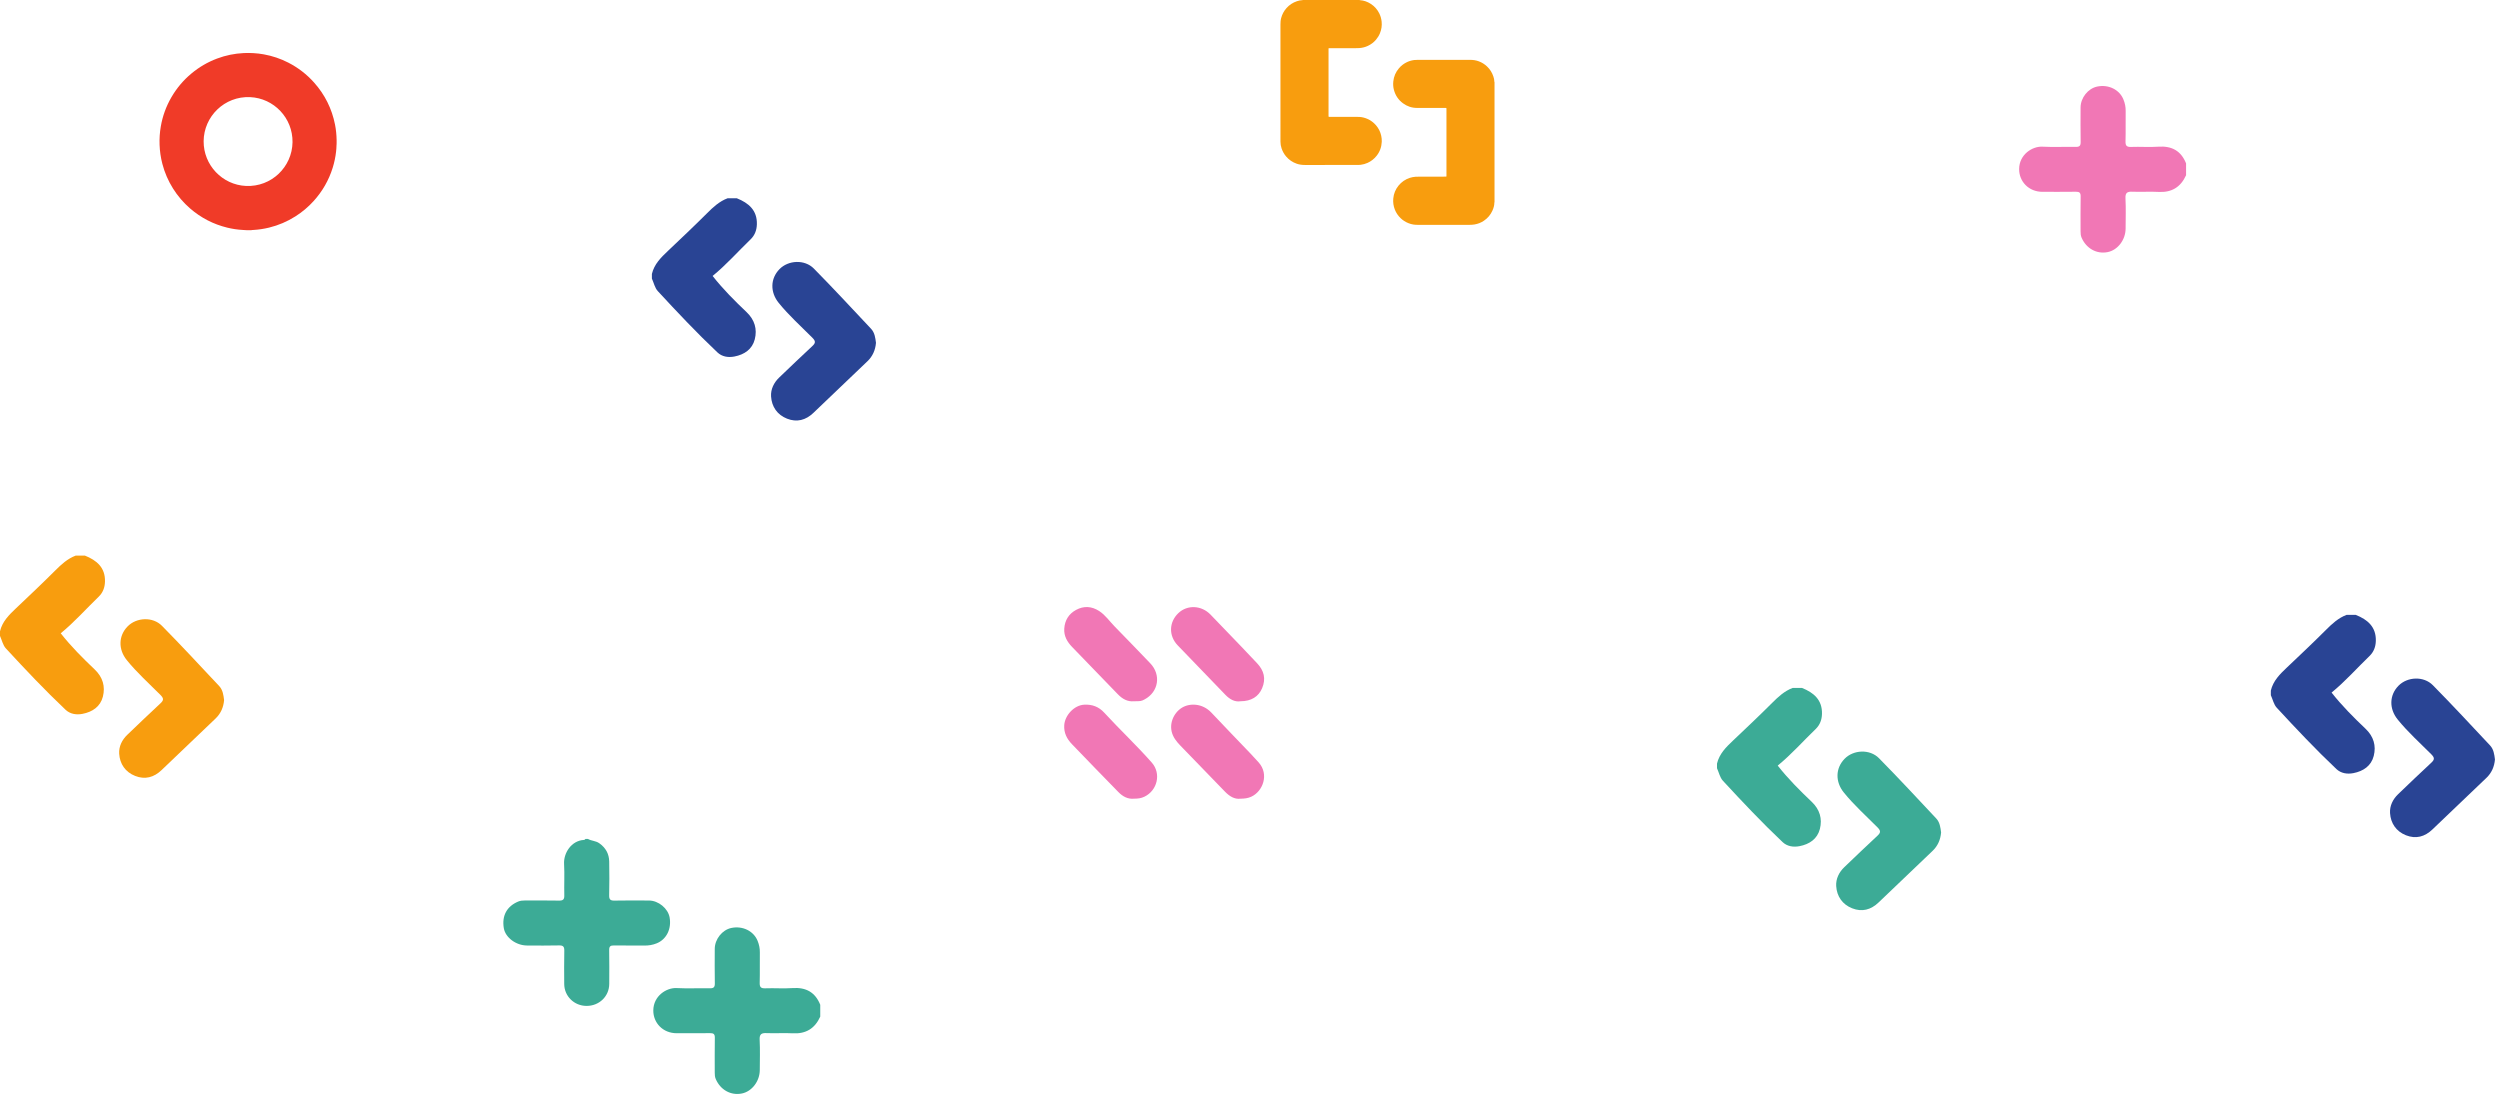 <svg width="447" height="196" viewBox="0 0 447 196" fill="none" xmlns="http://www.w3.org/2000/svg">
<path d="M146.661 181.773C145.701 183.89 144.098 184.887 141.74 184.754C140.19 184.667 138.63 184.787 137.079 184.719C136.15 184.678 135.774 184.891 135.826 185.917C135.917 187.711 135.856 189.515 135.85 191.315C135.843 193.319 134.448 195.147 132.656 195.514C130.683 195.918 128.82 194.879 127.98 192.94C127.818 192.566 127.797 192.196 127.797 191.808C127.798 189.726 127.775 187.643 127.811 185.562C127.822 184.905 127.598 184.715 126.959 184.726C124.981 184.759 123.003 184.729 121.025 184.741C118.502 184.754 116.797 182.866 116.811 180.669C116.826 178.059 119.181 176.572 120.985 176.668C122.957 176.773 124.94 176.663 126.917 176.706C127.618 176.721 127.825 176.493 127.811 175.804C127.772 173.757 127.794 171.71 127.798 169.662C127.802 167.928 129.129 166.261 130.767 165.918C132.792 165.496 134.756 166.466 135.465 168.237C135.729 168.896 135.873 169.565 135.861 170.286C135.831 172.086 135.887 173.888 135.835 175.685C135.812 176.458 136.007 176.742 136.827 176.71C138.449 176.646 140.082 176.783 141.699 176.67C144.102 176.499 145.761 177.407 146.661 179.655V181.773Z" fill="#3CAB96"/>
<path d="M105.12 150C105.75 150.367 106.511 150.32 107.147 150.769C108.31 151.592 108.902 152.669 108.926 154.049C108.96 156.06 108.967 158.073 108.919 160.084C108.9 160.84 109.152 161.042 109.882 161.026C111.93 160.982 113.979 161.005 116.028 161.013C117.738 161.02 119.449 162.433 119.731 164.054C120.087 166.108 119.158 167.954 117.435 168.66C116.707 168.957 115.965 169.08 115.176 169.066C113.375 169.038 111.573 169.081 109.773 169.045C109.131 169.033 108.91 169.226 108.922 169.884C108.958 171.894 108.941 173.906 108.933 175.917C108.925 178.142 107.146 179.863 104.874 179.857C102.664 179.851 100.895 178.123 100.883 175.938C100.872 173.962 100.852 171.985 100.896 170.01C100.911 169.289 100.723 169.021 99.958 169.041C98.052 169.092 96.144 169.062 94.237 169.057C92.261 169.05 90.363 167.629 90.082 165.96C89.707 163.724 90.625 162.046 92.657 161.197C93.031 161.041 93.4 161.009 93.789 161.009C95.838 161.013 97.887 160.982 99.935 161.026C100.667 161.042 100.918 160.837 100.897 160.083C100.847 158.213 100.964 156.337 100.858 154.473C100.75 152.568 102.118 150.292 104.443 150.176C104.53 150.172 104.612 150.061 104.696 150H105.12Z" fill="#3CAB96"/>
<path d="M322.188 123C324.308 123.845 325.845 125.152 325.77 127.667C325.74 128.687 325.408 129.612 324.646 130.345C322.397 132.513 320.328 134.868 317.857 136.889C319.7 139.233 321.794 141.328 323.938 143.366C325.381 144.737 325.858 146.408 325.394 148.222C324.941 149.997 323.546 150.946 321.756 151.294C320.624 151.514 319.524 151.321 318.718 150.558C315.01 147.054 311.512 143.34 308.051 139.594C307.519 139.018 307.341 138.113 307 137.36V136.532C307.411 134.782 308.617 133.596 309.86 132.419C312.216 130.188 314.577 127.96 316.872 125.665C317.962 124.575 319.065 123.552 320.532 123H322.188Z" fill="#3CAB96"/>
<path d="M346.201 146.346C342.813 142.73 339.441 139.097 335.964 135.569C334.317 133.898 331.401 134.05 329.82 135.666C328.156 137.366 328.139 139.796 329.667 141.689C331.491 143.951 333.656 145.878 335.693 147.929C336.307 148.545 336.292 148.874 335.673 149.443C333.68 151.278 331.74 153.169 329.777 155.035C328.804 155.962 328.232 157.155 328.312 158.434C328.425 160.263 329.413 161.71 331.161 162.402C332.925 163.102 334.521 162.68 335.904 161.348C339.112 158.26 342.353 155.209 345.562 152.122C346.472 151.247 346.96 150.143 347.069 148.842C346.958 147.965 346.841 147.03 346.201 146.346Z" fill="#3CAB96"/>
<path d="M52.303 25.426C52.362 21.105 48.977 17.559 44.726 17.367C40.138 17.162 36.442 20.826 36.41 25.246C36.38 29.512 39.736 33.053 43.982 33.247C48.541 33.455 52.24 29.837 52.303 25.426ZM44.907 41.159H44.122C43.881 41.16 43.642 41.128 43.402 41.115C42.464 41.063 41.539 40.924 40.626 40.7C38.145 40.095 35.938 38.951 34.005 37.283C32.801 36.244 31.778 35.048 30.932 33.7C30.071 32.327 29.435 30.857 29.027 29.287C28.737 28.173 28.575 27.038 28.532 25.886C28.492 24.785 28.564 23.691 28.752 22.606C29.07 20.761 29.699 19.027 30.636 17.406C31.582 15.77 32.782 14.346 34.233 13.137C35.611 11.989 37.14 11.098 38.82 10.468C40.358 9.89 41.948 9.566 43.587 9.488C44.164 9.46 44.743 9.465 45.322 9.5C45.938 9.536 46.549 9.608 47.156 9.716C48.696 9.993 50.163 10.486 51.554 11.201C53.312 12.105 54.853 13.292 56.167 14.769C58.084 16.925 59.329 19.418 59.897 22.25C60.08 23.162 60.167 24.086 60.187 25.015V25.573C60.199 25.713 60.168 25.85 60.167 25.989C60.164 26.366 60.131 26.739 60.09 27.113C59.981 28.09 59.779 29.047 59.488 29.985C58.79 32.23 57.645 34.22 56.066 35.96C55.11 37.014 54.03 37.922 52.828 38.684C51.368 39.611 49.8 40.282 48.12 40.694C47.2 40.919 46.267 41.06 45.321 41.116C45.183 41.124 45.042 41.116 44.907 41.159Z" fill="#F03B28"/>
<path d="M421.216 109.944C423.335 110.789 424.872 112.094 424.798 114.609C424.767 115.629 424.436 116.554 423.675 117.288C421.424 119.456 419.356 121.812 416.886 123.833C418.727 126.177 420.823 128.27 422.967 130.309C424.408 131.681 424.886 133.35 424.422 135.165C423.968 136.939 422.574 137.888 420.783 138.236C419.652 138.456 418.552 138.263 417.746 137.502C414.038 133.998 410.539 130.282 407.079 126.537C406.546 125.961 406.369 125.055 406.027 124.303V123.474C406.439 121.726 407.645 120.54 408.889 119.361C411.245 117.13 413.604 114.902 415.899 112.609C416.991 111.518 418.092 110.494 419.559 109.944H421.216Z" fill="#294494"/>
<path d="M445.228 133.29C441.842 129.674 438.468 126.042 434.991 122.513C433.346 120.842 430.43 120.995 428.849 122.61C427.185 124.31 427.166 126.739 428.694 128.634C430.519 130.897 432.683 132.823 434.722 134.872C435.334 135.49 435.32 135.818 434.7 136.388C432.708 138.222 430.767 140.112 428.806 141.98C427.833 142.906 427.261 144.099 427.339 145.378C427.454 147.207 428.442 148.653 430.188 149.347C431.954 150.047 433.548 149.624 434.931 148.293C438.139 145.206 441.38 142.152 444.589 139.066C445.499 138.191 445.988 137.087 446.096 135.787C445.987 134.908 445.869 133.974 445.228 133.29Z" fill="#294494"/>
<path d="M390.87 31.332C389.911 33.448 388.307 34.447 385.948 34.314C384.399 34.226 382.839 34.347 381.288 34.278C380.359 34.236 379.983 34.451 380.035 35.476C380.126 37.271 380.066 39.074 380.059 40.874C380.052 42.879 378.658 44.707 376.866 45.073C374.893 45.476 373.03 44.439 372.189 42.499C372.027 42.124 372.006 41.755 372.006 41.368C372.007 39.286 371.983 37.203 372.019 35.122C372.031 34.463 371.807 34.274 371.169 34.284C369.19 34.319 367.213 34.288 365.234 34.299C362.712 34.314 361.006 32.426 361.02 30.229C361.036 27.618 363.39 26.13 365.193 26.226C367.166 26.333 369.149 26.223 371.126 26.265C371.827 26.279 372.034 26.053 372.021 25.362C371.982 23.317 372.003 21.269 372.007 19.222C372.011 17.488 373.338 15.819 374.977 15.478C377.001 15.054 378.964 16.025 379.675 17.796C379.939 18.455 380.083 19.123 380.07 19.846C380.04 21.645 380.096 23.446 380.043 25.245C380.02 26.017 380.216 26.302 381.036 26.27C382.659 26.206 384.291 26.343 385.908 26.229C388.311 26.059 389.971 26.967 390.87 29.215V31.332Z" fill="#F177B5"/>
<path d="M204.622 142.45C206.954 141.327 207.654 138.302 205.945 136.358C203.224 133.263 200.212 130.446 197.426 127.413C196.466 126.368 195.296 125.924 193.867 125.997C192.037 126.092 190.401 127.913 190.287 129.658C190.197 131.031 190.76 132.114 191.652 133.045C194.407 135.919 197.186 138.77 199.966 141.619C200.744 142.415 201.666 142.918 202.774 142.803C203.452 142.804 204.025 142.738 204.622 142.45ZM223.719 142.455C225.812 141.503 226.951 138.458 225.054 136.327C224.58 135.795 224.099 135.27 223.607 134.755C221.271 132.31 218.914 129.883 216.597 127.42C214.985 125.708 212.706 125.697 211.338 126.533C209.823 127.457 208.863 129.566 209.725 131.493C210.143 132.426 210.834 133.087 211.509 133.786C214.009 136.375 216.513 138.959 219.019 141.542C219.813 142.358 220.717 142.94 221.788 142.808C222.546 142.795 223.115 142.73 223.719 142.455ZM225.663 123.061C226.387 121.358 226.002 119.898 224.776 118.597C223.807 117.568 222.835 116.538 221.856 115.517C220.051 113.633 218.247 111.751 216.431 109.88C214.814 108.215 212.285 108.096 210.677 109.639C209.045 111.204 208.89 113.635 210.585 115.402C213.422 118.36 216.265 121.312 219.119 124.252C219.882 125.038 220.787 125.546 221.792 125.384C223.732 125.385 225.028 124.552 225.663 123.061ZM202.748 125.384C201.614 125.497 200.678 124.973 199.858 124.12C197.144 121.3 194.407 118.501 191.693 115.678C190.817 114.767 190.199 113.727 190.292 112.379C190.395 110.879 191.113 109.752 192.403 109.051C193.779 108.303 195.18 108.384 196.514 109.239C197.656 109.971 198.396 111.105 199.329 112.045C201.465 114.2 203.546 116.41 205.658 118.59C207.646 120.644 207.165 123.726 204.638 125.062C204.064 125.366 203.965 125.385 202.748 125.384Z" fill="#F177B5"/>
<path d="M15.188 99.344C17.308 100.189 18.845 101.496 18.77 104.009C18.74 105.031 18.408 105.955 17.647 106.689C15.397 108.856 13.328 111.212 10.858 113.233C12.7 115.577 14.795 117.67 16.939 119.709C18.381 121.081 18.858 122.75 18.395 124.566C17.941 126.339 16.547 127.289 14.756 127.637C13.624 127.858 12.524 127.663 11.719 126.902C8.01 123.398 4.512 119.682 1.051 115.937C0.519 115.361 0.342 114.456 0 113.704V112.874C0.411 111.126 1.617 109.94 2.861 108.763C5.217 106.531 7.577 104.303 9.872 102.009C10.963 100.919 12.065 99.896 13.531 99.344H15.188Z" fill="#F89D0E"/>
<path d="M39.199 122.677C35.812 119.061 32.439 115.429 28.962 111.9C27.316 110.229 24.4 110.383 22.819 111.999C21.155 113.697 21.136 116.127 22.664 118.021C24.49 120.284 26.654 122.21 28.692 124.261C29.305 124.877 29.291 125.205 28.671 125.776C26.679 127.61 24.738 129.501 22.776 131.367C21.802 132.293 21.23 133.487 21.31 134.765C21.424 136.594 22.412 138.041 24.159 138.734C25.924 139.434 27.519 139.011 28.902 137.681C32.109 134.593 35.351 131.539 38.56 128.453C39.469 127.578 39.959 126.476 40.067 125.174C39.957 124.296 39.84 123.361 39.199 122.677Z" fill="#F89D0E"/>
<path d="M267.22 36.146C267.185 36.18 267.192 36.224 267.19 36.267C267.185 36.752 267.048 37.207 266.853 37.644C266.52 38.398 266.004 39.004 265.324 39.466C264.808 39.815 264.239 40.039 263.621 40.138C263.335 40.183 263.048 40.202 262.759 40.202C259.665 40.2 256.573 40.2 253.48 40.203C253.228 40.203 252.975 40.188 252.73 40.152C252.42 40.108 252.115 40.016 251.82 39.899C251.286 39.684 250.808 39.38 250.4 38.98C249.967 38.556 249.632 38.062 249.406 37.496C249.146 36.848 249.054 36.172 249.119 35.482C249.2 34.619 249.519 33.846 250.071 33.171C250.606 32.52 251.274 32.066 252.071 31.802C252.412 31.69 252.763 31.63 253.123 31.603C253.424 31.58 253.723 31.583 254.021 31.583C255.491 31.58 256.959 31.582 258.428 31.582C258.637 31.582 258.627 31.602 258.627 31.382V19.515C258.627 19.298 258.627 19.297 258.407 19.297C256.724 19.297 255.04 19.295 253.358 19.297C252.431 19.298 251.598 19.014 250.856 18.47C250.028 17.862 249.49 17.05 249.228 16.055C249.1 15.569 249.071 15.07 249.12 14.574C249.21 13.671 249.555 12.873 250.152 12.182C250.508 11.772 250.926 11.442 251.403 11.19C251.855 10.95 252.339 10.801 252.848 10.734C253.051 10.708 253.254 10.704 253.456 10.704C256.592 10.704 259.728 10.705 262.863 10.702C263.393 10.701 263.907 10.778 264.404 10.962C264.959 11.168 265.449 11.473 265.879 11.881C266.412 12.385 266.789 12.985 267.016 13.681C267.113 13.976 267.188 14.275 267.19 14.59C267.19 14.627 267.186 14.666 267.22 14.694V36.146Z" fill="#F89D0E"/>
<path d="M243.074 -3.43323e-05C243.097 0.028 243.13 0.027 243.162 0.029C243.861 0.077 244.498 0.309 245.085 0.685C245.76 1.117 246.273 1.697 246.625 2.415C246.85 2.875 246.985 3.361 247.037 3.873C247.11 4.587 247.01 5.271 246.741 5.93C246.566 6.36 246.326 6.75 246.025 7.105C245.622 7.578 245.137 7.94 244.578 8.202C244.104 8.425 243.605 8.552 243.081 8.593C242.77 8.618 242.461 8.613 242.15 8.613C240.682 8.617 239.213 8.614 237.744 8.616C237.528 8.616 237.542 8.596 237.542 8.812V20.71C237.542 20.721 237.541 20.733 237.542 20.744C237.544 20.899 237.544 20.901 237.702 20.901H242.56C242.709 20.901 242.86 20.897 243.009 20.903C243.512 20.925 243.993 21.045 244.454 21.241C245.072 21.503 245.597 21.895 246.032 22.403C246.5 22.95 246.813 23.578 246.964 24.283C247.04 24.635 247.077 24.991 247.06 25.351C247.016 26.286 246.718 27.131 246.13 27.867C245.692 28.417 245.154 28.841 244.51 29.127C244.122 29.301 243.717 29.411 243.294 29.465C243.058 29.494 242.824 29.494 242.589 29.494C239.501 29.495 236.414 29.493 233.327 29.497C232.824 29.498 232.336 29.438 231.86 29.274C231.103 29.014 230.467 28.579 229.948 27.967C229.587 27.541 229.323 27.061 229.147 26.533C229.02 26.15 228.947 25.757 228.948 25.351C228.948 25.255 228.947 25.158 228.947 25.062C228.947 18.185 228.947 11.309 228.945 4.432C228.945 4.029 228.965 3.631 229.068 3.239C229.245 2.563 229.563 1.965 230.028 1.444C230.539 0.871 231.157 0.464 231.883 0.221C232.197 0.116 232.52 0.037 232.855 0.028C232.887 0.027 232.919 0.027 232.943 -3.43323e-05H243.074Z" fill="#F89D0E"/>
<path d="M131.747 35.452C133.866 36.298 135.403 37.604 135.329 40.118C135.298 41.139 134.966 42.063 134.205 42.797C131.955 44.964 129.886 47.32 127.417 49.341C129.258 51.685 131.354 53.779 133.497 55.817C134.939 57.189 135.417 58.858 134.953 60.674C134.499 62.448 133.105 63.397 131.314 63.745C130.183 63.965 129.083 63.772 128.277 63.01C124.569 59.506 121.07 55.791 117.61 52.045C117.077 51.469 116.9 50.564 116.559 49.812V48.983C116.97 47.235 118.176 46.048 119.419 44.871C121.775 42.639 124.135 40.411 126.43 38.118C127.521 37.027 128.623 36.003 130.09 35.452H131.747Z" fill="#294494"/>
<path d="M155.756 58.798C152.369 55.182 148.996 51.551 145.519 48.021C143.872 46.351 140.957 46.504 139.375 48.12C137.712 49.819 137.693 52.248 139.221 54.142C141.047 56.405 143.211 58.332 145.248 60.382C145.861 60.998 145.848 61.326 145.228 61.897C143.236 63.732 141.295 65.622 139.332 67.489C138.359 68.414 137.787 69.609 137.867 70.886C137.981 72.715 138.968 74.162 140.716 74.855C142.48 75.555 144.076 75.133 145.459 73.802C148.667 70.714 151.908 67.661 155.117 64.574C156.026 63.7 156.516 62.597 156.624 61.296C156.514 60.417 156.397 59.482 155.756 58.798Z" fill="#294494"/>
</svg>
